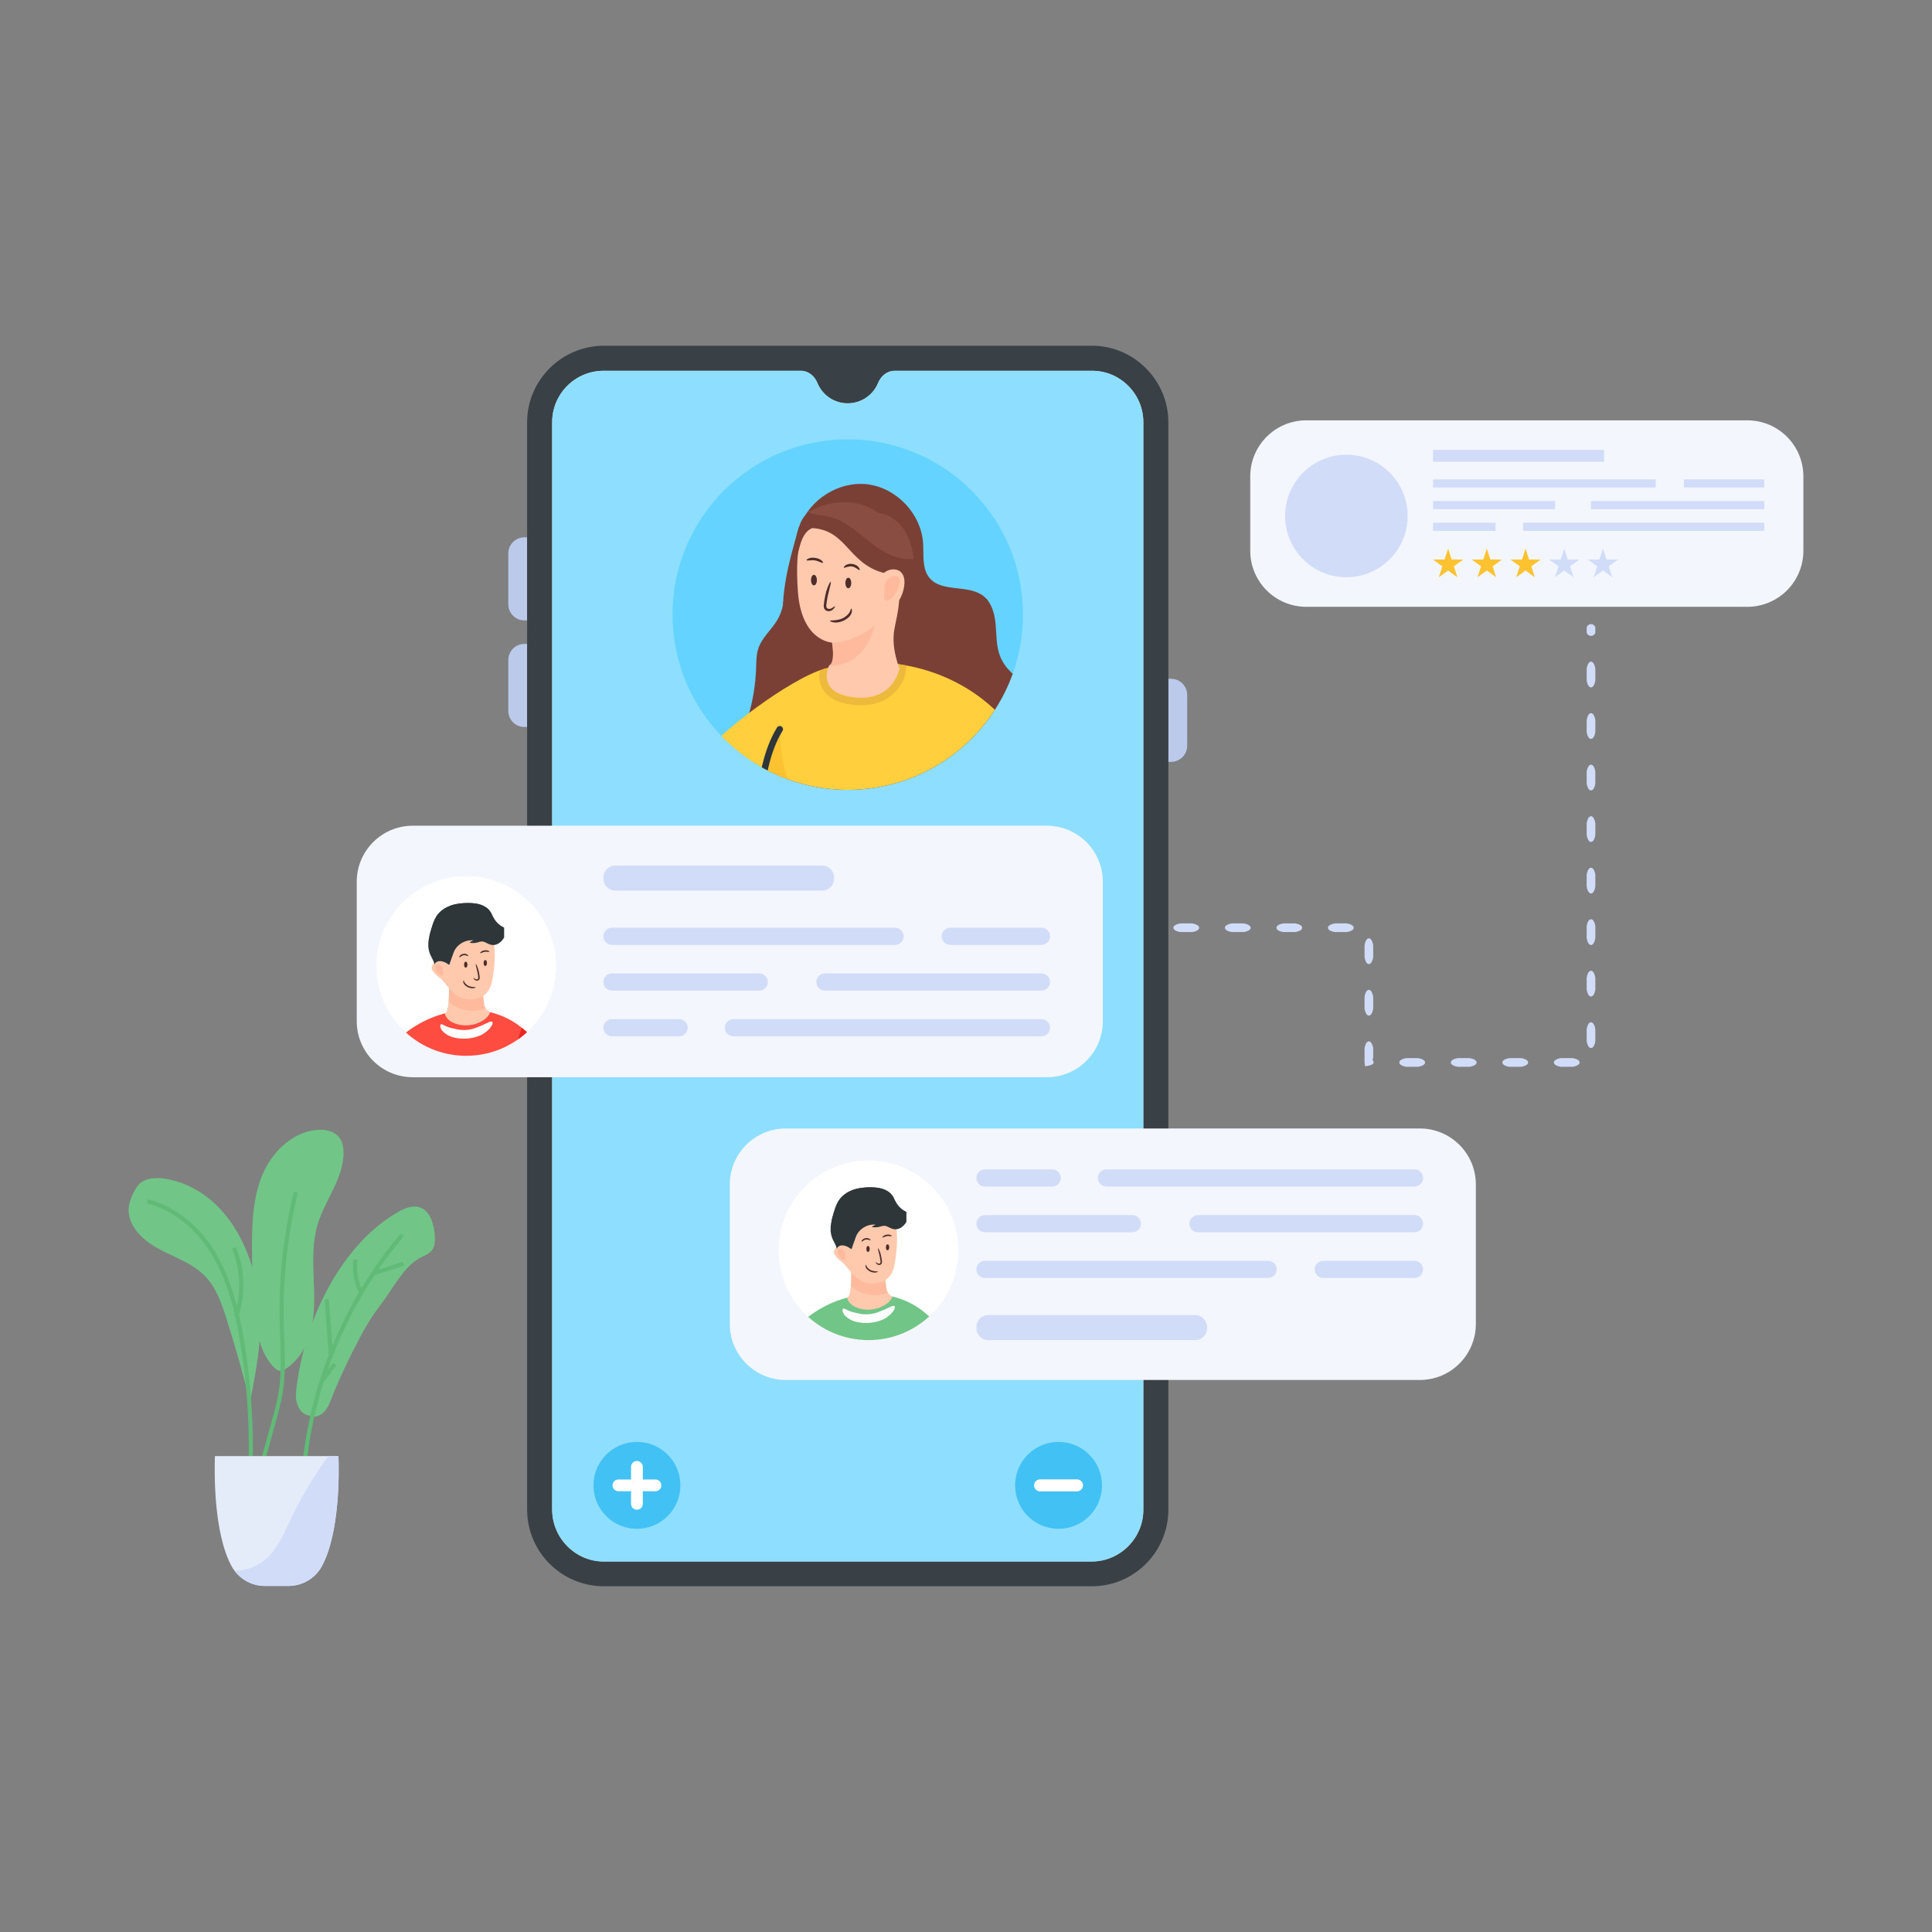 <svg xmlns="http://www.w3.org/2000/svg" xmlns:xlink="http://www.w3.org/1999/xlink" id="Layer_1" x="0" y="0" enable-background="new 0 0 300 300" version="1.1" viewBox="0 0 300 300" xml:space="preserve" width="550" height="550"><rect x="0" y="0" width="300" height="300" fill="#808080" stroke="none"/><g id="Forum_Discussion" fill="#000000" class="color000 svgShape"><path fill="#bbcaea" d="M181.425 118.303h.42c1.38 0 2.5-1.119 2.5-2.5v-7.902c0-1.381-1.119-2.5-2.5-2.5h-.42V118.303zM81.848 99.987h-.42c-1.38 0-2.5 1.119-2.5 2.5v7.902c0 1.381 1.119 2.5 2.5 2.5h.42V99.987zM81.848 83.433h-.42c-1.38 0-2.5 1.119-2.5 2.5v7.902c0 1.38 1.119 2.5 2.5 2.5h.42V83.433z" class="colorbbcaea svgShape"></path><path fill="#3a4146" d="M181.425,65.566v168.825c0,6.609-5.357,11.922-11.837,11.922
									H93.773c-6.566,0-11.923-5.313-11.923-11.922V65.566
									c0-6.522,5.357-11.88,11.923-11.88h75.816
									C176.069,53.686,181.425,59.044,181.425,65.566z" class="color3a4146 svgShape"></path><path fill="#ffffff" d="M169.589,57.574h-30.662c-1.188,0-2.137,0.809-2.588,1.909
									c-0.76,1.851-2.592,3.145-4.723,3.145c-2.098,0-3.922-1.293-4.68-3.144
									c-0.451-1.1-1.4-1.91-2.588-1.91H93.73
									c-4.414,0-7.992,3.578-7.992,7.992v168.826c0,4.449,3.629,8.079,7.992,8.079
									h75.773c4.419,0,8.035-3.616,8.035-8.035V65.566
									C177.538,61.16,173.952,57.574,169.589,57.574z" class="colorfff svgShape"></path><path fill="#64d3ff" d="M169.589,57.574h-30.662c-1.188,0-2.137,0.809-2.588,1.909
									c-0.76,1.851-2.592,3.145-4.723,3.145c-2.098,0-3.922-1.293-4.68-3.144
									c-0.451-1.1-1.4-1.91-2.588-1.91H93.73
									c-4.414,0-7.992,3.578-7.992,7.992v168.826c0,4.449,3.629,8.079,7.992,8.079
									h75.773c4.419,0,8.035-3.616,8.035-8.035V65.566
									C177.538,61.16,173.952,57.574,169.589,57.574z" opacity=".73" class="color64d3ff svgShape"></path><circle cx="98.902" cy="230.647" r="6.748" fill="#42c1f4" class="color42c1f4 svgShape"></circle><circle cx="164.371" cy="230.647" r="6.748" fill="#42c1f4" class="color42c1f4 svgShape"></circle><path fill="#dadaf5" d="M168.16,230.647c0,0.255-0.103,0.48-0.269,0.646
						c-0.161,0.166-0.395,0.269-0.646,0.269h-5.752c-0.502,0-0.91-0.408-0.91-0.915
						c0-0.251,0.103-0.48,0.269-0.646c0.161-0.166,0.39-0.269,0.641-0.269h5.752
						C167.752,229.732,168.16,230.145,168.16,230.647z" class="colordadaf5 svgShape"></path><g fill="#000000" class="color000 svgShape"><path fill="#ffffff" d="M168.16,230.647c0,0.255-0.103,0.48-0.269,0.646
						c-0.161,0.166-0.395,0.269-0.646,0.269h-5.752c-0.502,0-0.91-0.408-0.91-0.915
						c0-0.251,0.103-0.48,0.269-0.646c0.161-0.166,0.39-0.269,0.641-0.269h5.752
						C167.752,229.732,168.16,230.145,168.16,230.647z" class="colorfff svgShape"></path></g><g fill="#000000" class="color000 svgShape"><path fill="#ffffff" d="M102.69,230.647c0,0.255-0.103,0.48-0.269,0.646
						c-0.161,0.166-0.395,0.269-0.646,0.269h-5.752
						c-0.502,0-0.91-0.408-0.91-0.915c0-0.251,0.103-0.48,0.269-0.646
						c0.161-0.166,0.39-0.269,0.641-0.269h5.752
						C102.282,229.732,102.69,230.145,102.69,230.647z" class="colorfff svgShape"></path></g><g fill="#000000" class="color000 svgShape"><path fill="#ffffff" d="M98.902,234.435c-0.255,0-0.48-0.103-0.646-0.269
						c-0.166-0.161-0.269-0.395-0.269-0.646v-5.752c0-0.502,0.408-0.91,0.915-0.91
						c0.251,0,0.48,0.103,0.646,0.269c0.166,0.161,0.269,0.39,0.269,0.641v5.752
						C99.817,234.028,99.404,234.435,98.902,234.435z" class="colorfff svgShape"></path></g><g fill="#000000" class="color000 svgShape"><path fill="#f3f6fd" d="M220.469,175.228h-98.448c-4.805,0-8.7,3.895-8.7,8.7v21.655
					c0,4.805,3.895,8.7,8.7,8.7h98.448c4.805,0,8.7-3.895,8.7-8.7
					v-21.655C229.17,179.123,225.274,175.228,220.469,175.228z" class="colorf3f6fd svgShape"></path><path fill="#d1dcf8" d="M185.588 204.208h-32.122c-1.023 0-1.853.829-1.853 1.853v.177c0 1.023.829 1.853 1.853 1.853h32.122c1.023 0 1.853-.829 1.853-1.853v-.177C187.441 205.038 186.611 204.208 185.588 204.208zM151.613 197.11L151.613 197.11c0-.735.596-1.33 1.33-1.33h43.974c.735 0 1.33.596 1.33 1.33l0 0c0 .735-.596 1.33-1.33 1.33h-43.974C152.209 198.441 151.613 197.845 151.613 197.11zM175.827 191.343h-22.884c-.735 0-1.33-.596-1.33-1.33l0 0c0-.735.596-1.33 1.33-1.33h22.884c.735 0 1.33.596 1.33 1.33l0 0C177.158 190.747 176.562 191.343 175.827 191.343zM163.383 184.245h-10.439c-.735 0-1.33-.596-1.33-1.33l0 0c0-.735.596-1.33 1.33-1.33h10.439c.735 0 1.33.596 1.33 1.33l0 0C164.713 183.65 164.117 184.245 163.383 184.245zM219.645 191.343h-33.625c-.735 0-1.33-.596-1.33-1.33l0 0c0-.735.596-1.33 1.33-1.33h33.625c.735 0 1.33.596 1.33 1.33l0 0C220.975 190.747 220.379 191.343 219.645 191.343zM219.645 184.245h-47.838c-.735 0-1.33-.596-1.33-1.33v-0c0-.735.596-1.33 1.33-1.33h47.838c.735 0 1.33.596 1.33 1.33v0C220.975 183.649 220.379 184.245 219.645 184.245zM204.143 197.11L204.143 197.11c0-.735.596-1.33 1.33-1.33h14.171c.735 0 1.33.596 1.33 1.33l0 0c0 .735-.596 1.33-1.33 1.33h-14.171C204.739 198.44 204.143 197.845 204.143 197.11z" class="colord1dcf8 svgShape"></path></g><g fill="#000000" class="color000 svgShape"><path fill="#f3f6fd" d="M162.545,167.271H64.097c-4.805,0-8.7-3.895-8.7-8.7v-21.655
					c0-4.805,3.895-8.7,8.7-8.7h98.448c4.805,0,8.7,3.895,8.7,8.7
					v21.655C171.245,163.375,167.35,167.271,162.545,167.271z" class="colorf3f6fd svgShape"></path><path fill="#d1dcf8" d="M127.664 138.29H95.542c-1.023 0-1.853-.829-1.853-1.853v-.177c0-1.023.829-1.853 1.853-1.853h32.122c1.023 0 1.853.829 1.853 1.853v.177C129.516 137.461 128.687 138.29 127.664 138.29zM93.689 145.388L93.689 145.388c0 .735.596 1.33 1.33 1.33h43.974c.735 0 1.33-.596 1.33-1.33l0 0c0-.735-.596-1.33-1.33-1.33H95.019C94.285 144.058 93.689 144.654 93.689 145.388zM117.903 151.156H95.019c-.735 0-1.33.596-1.33 1.33l0 0c0 .735.596 1.33 1.33 1.33h22.884c.735 0 1.33-.596 1.33-1.33l0 0C119.233 151.751 118.638 151.156 117.903 151.156zM105.458 158.253h-10.439c-.735 0-1.33.596-1.33 1.33l0 0c0 .735.596 1.33 1.33 1.33h10.439c.735 0 1.33-.596 1.33-1.33l0 0C106.789 158.849 106.193 158.253 105.458 158.253zM161.721 151.156h-33.625c-.735 0-1.33.596-1.33 1.33l0 0c0 .735.596 1.33 1.33 1.33h33.625c.735 0 1.33-.596 1.33-1.33l0 0C163.051 151.751 162.455 151.156 161.721 151.156zM161.721 158.254h-47.838c-.735 0-1.33.596-1.33 1.33l0 0c0 .735.596 1.33 1.33 1.33h47.838c.735 0 1.33-.596 1.33-1.33l0 0C163.051 158.849 162.455 158.254 161.721 158.254zM146.219 145.389v0c0 .735.596 1.33 1.33 1.33h14.171c.735 0 1.33-.596 1.33-1.33v-0c0-.735-.596-1.33-1.33-1.33H147.549C146.814 144.058 146.219 144.654 146.219 145.389z" class="colord1dcf8 svgShape"></path></g><g fill="#000000" class="color000 svgShape"><circle cx="72.392" cy="150" r="13.945" fill="#ffffff" class="colorfff svgShape"></circle><defs><circle id="SVGID_5_" cx="72.392" cy="150" r="13.945" fill="#000000" class="color000 svgShape"></circle></defs><clipPath id="SVGID_2_"><use overflow="visible" xlink:href="#SVGID_5_"></use></clipPath><g clip-path="url(#SVGID_2_)" fill="#000000" class="color000 svgShape"><path fill="#fec9ac" d="M79.652,183.189c0.621,0.062,1.517-0.013,2.546-0.205
											c3.383-0.631,8.228-2.536,9.729-5.082
											c0.226-0.382,0.395-0.76,0.513-1.124
											c0.921-2.8-3.927-8.564-3.927-8.564
											c-1.31,2.681-2.352,5.293-4.036,6.58
											c0.126,0.108,0.969,1.482,1.226,1.992
											c0.005,0.013,0.008,0.023,0.005,0.033
											c0.062,0.639-5.492,3.465-5.492,3.465s-0.606,0.131-1.224-0.308
											c-0.621-0.439-1.786-1.278-2.151-0.736
											c-0.362,0.544,2.346,2.289,1.229,1.789
											c-0.924-0.413-3.129-0.896-3.978-0.698
											c-0.175,0.038-0.295,0.108-0.329,0.213
											C73.554,181.156,76.985,182.92,79.652,183.189z" class="colorfec9ac svgShape"></path><path fill="#fe4c40" d="M82.258,176.301l1.646,9.081
																						c-11.926,1.568-22.95-1.319-22.95-1.319l0.56-5.779l0.311-3.214
																						c-2.373-0.747-5.058-8.046-5.058-8.046s1.675-2.454,4.786-5.423
																						c2.505-2.394,5.66-4.031,9.083-4.571
																						c3.196-0.505,6.359-0.064,9.169,1.687
																						c0.395,0.246,0.803,0.54,1.219,0.873
																						c4.51,3.603,9.938,11.687,9.938,11.687
																						C87.132,176.588,82.258,176.301,82.258,176.301z" class="colorfe4c40 svgShape"></path><polygon fill="#f3f6fd" points="72.605 165.216 73.702 168.591 77.251 168.591 74.38 170.677 75.476 174.052 72.605 171.966 69.735 174.052 70.831 170.677 67.96 168.591 71.509 168.591" class="colorf3f6fd svgShape"></polygon><path fill="#ea241f" d="M82.258,176.301l1.646,9.081
																						c-8.914,2.23-22.889-0.562-22.95-1.319l0.56-5.779
																						c0.58,0.133,1.167,0.24,1.759,0.318
																						c2.588,0.338,5.306,0.06,7.628-1.133
																						c2.4-1.232,4.243-3.366,5.567-5.717
																						c1.323-2.352,2.175-4.933,3.02-7.497
																						c0.512-1.555,1.025-3.111,1.537-4.665
																						c4.51,3.603,9.938,11.687,9.938,11.687
																						C87.132,176.588,82.258,176.301,82.258,176.301z" class="colorea241f svgShape"></path><path fill="#c16244" d="M83.902,185.496c-0.054,0-0.102-0.038-0.112-0.094
																							l-3.059-16.519c-0.012-0.062,0.029-0.122,0.092-0.133
																							c0.061-0.012,0.122,0.029,0.133,0.092l3.059,16.519
																							c0.012,0.062-0.029,0.122-0.092,0.133
																							C83.917,185.496,83.909,185.496,83.902,185.496z" class="colorc16244 svgShape"></path><path fill="#edba3b" d="M60.953,184.177c-0.004,0-0.008-0-0.012-0.001
																							c-0.063-0.006-0.108-0.063-0.102-0.126l1.574-15.263
																							c0.006-0.063,0.065-0.107,0.126-0.102
																							c0.063,0.006,0.108,0.063,0.102,0.126l-1.574,15.263
																							C61.06,184.133,61.011,184.177,60.953,184.177z" class="coloredba3b svgShape"></path><g fill="#000000" class="color000 svgShape"><path fill="#fec9ac" d="M76.116,157.179c-0.321,0.951-1.513,1.604-2.416,1.852
																					c-0.856,0.235-1.763,0.255-2.623,0.028
																					c-1.935-0.511-1.983-1.71-1.983-1.71
																					c0.327-0.106,0.486-0.939,0.561-1.837
																					c0.094-1.131,0.058-2.362,0.058-2.362h5.14
																					c0,0,0.151,1.562,0.314,2.765c0.034,0.242,0.118,0.475,0.251,0.676
																					c0.117,0.182,0.27,0.341,0.456,0.461
																					C76.013,157.142,76.116,157.179,76.116,157.179z" class="colorfec9ac svgShape"></path></g><g opacity=".5" fill="#000000" class="color000 svgShape"><path fill="#ffab90" d="M75.418,156.592c-1.756,0.635-3.83,0.428-5.317-0.699
																					c-0.156-0.118-0.304-0.245-0.445-0.38
																					c0.094-1.131,0.058-2.362,0.058-2.362h5.14
																					c0,0,0.151,1.562,0.314,2.765
																					C75.201,156.158,75.285,156.39,75.418,156.592z" class="colorffab90 svgShape"></path></g><g fill="#000000" class="color000 svgShape"><path fill="#ffffff" d="M76.434,158.681c0.104,0.094,0.075,0.345-0.17,0.722
																		c-0.246,0.371-0.719,0.872-1.522,1.304
																		c-1.403,0.637-3.029,0.751-4.508,0.334
																		c-0.841-0.288-1.464-0.759-1.713-1.213
																		c-0.257-0.457-0.156-0.75-0.027-0.785
																		c0.308-0.062,0.622,0.453,2.101,0.702
																		c1.182,0.333,2.478,0.242,3.594-0.265
																		C75.554,158.975,76.192,158.455,76.434,158.681z" class="colorfff svgShape"></path></g><g fill="#000000" class="color000 svgShape"><path fill="#ffffff" d="M84.155,174.204c-0.075-0.291,0.438-0.643,1.402-1.23
																		c0.861-0.413,1.657-0.964,2.347-1.624
																		c0.888-0.694,1.399-1.05,1.65-0.873
																		c0.23,0.156,0.122,0.85-0.722,1.847
																		c-0.792,0.757-1.703,1.387-2.69,1.861
																		C84.909,174.625,84.222,174.482,84.155,174.204z" class="colorfff svgShape"></path></g><g fill="#000000" class="color000 svgShape"><path fill="#ffffff" d="M61.132,171.999c-0.169,0.218-0.741,0.146-1.511-0.539
																		c-0.568-0.647-1.043-1.374-1.406-2.154
																		c-0.316-0.98-0.153-1.532,0.122-1.602
																		c0.293-0.078,0.623,0.302,1.097,1.031
																		c0.31,0.665,0.716,1.287,1.2,1.838
																		C61.11,171.302,61.326,171.757,61.132,171.999z" class="colorfff svgShape"></path></g><g fill="#000000" class="color000 svgShape"><path fill="#fec9ac" d="M76.577,151.415c-0.138,0.984-0.338,2.022-1.01,2.754
															c-0.597,0.649-1.495,0.958-2.376,1
															c-0.478,0.023-0.963-0.026-1.415-0.185
															c-0.917-0.32-1.626-1.049-2.262-1.779
															c-0.236-0.27-0.469-0.545-0.689-0.83
															c-0.227-0.295-0.511-0.537-0.816-0.751
															c-0.001-0.001-0.003-0.002-0.004-0.003
															c-0.243-0.171-0.441-0.398-0.629-0.626
															c-0.151-0.181-0.303-0.374-0.341-0.603
															c-0.035-0.208,0.029-0.424,0.149-0.595
															c0.074-0.102,0.163-0.189,0.265-0.263
															c-0.197-1.064-0.083-2.19,0.34-3.188
															c0.563-1.329,1.666-2.419,3.002-2.965l4.978-0.781
															c0.022,0.744,0.34,1.441,0.566,2.149
															C77.02,146.882,76.888,149.192,76.577,151.415z" class="colorfec9ac svgShape"></path><path fill="#2e363a" d="M78.28,144.03c-0.631-0.287-1.174-0.767-1.536-1.359
															c-0.149-0.243-0.269-0.504-0.403-0.755
															c-0.09-0.168-0.186-0.331-0.301-0.482
															c-0.367-0.478-0.909-0.8-1.484-0.979
															c-0.576-0.179-1.182-0.226-1.785-0.234
															c-0.938-0.009-1.888,0.079-2.771,0.393
															c-0.885,0.314-1.702,0.87-2.218,1.653
															c-0.369,0.561-0.57,1.213-0.766,1.854
															c-0.128,0.424-0.256,0.849-0.352,1.28
															c-0.064,0.286-0.115,0.574-0.141,0.866
															c-0.068,0.732,0.044,1.483,0.369,2.143
															c0.217,0.44,0.471,0.849,0.591,1.356
															c0.072-0.25,0.305-0.431,0.557-0.493
															c0.322-0.081,0.666,0.004,0.97,0.12
															c0.228,0.089,0.749,0.443,0.749,0.443s0.527-1.551,0.699-1.984
															c0.471-1.179,1.775-1.966,3.037-1.832
															c-0.179,0.147-0.499,0.156-0.546,0.382l0.313,0.026
															c0.356,0.032,0.712-0.024,1.051-0.137
															c0.311-0.1,0.657-0.136,0.913-0.021
															c0.386,0.169,0.751,0.409,1.167,0.463
															c0.501,0.064,1.007-0.156,1.378-0.499
															c0.203-0.188,0.368-0.41,0.51-0.647V144.03z" class="color2e363a svgShape"></path><path fill="#ffab90" d="M68.789,151.253c0.011,0.113-0.079,0.226-0.19,0.239
															c-0.055,0.008-0.107-0.006-0.158-0.026
															c-0.177-0.07-0.313-0.217-0.429-0.367
															c-0.213-0.273-0.401-0.589-0.409-0.936
															c-0.002-0.109,0.017-0.226,0.09-0.307
															c0.104-0.115,0.286-0.122,0.437-0.081
															c0.303,0.081,0.554,0.331,0.638,0.633L68.789,151.253z" opacity=".5" class="colorffab90 svgShape"></path><g fill="#000000" class="color000 svgShape"><path fill="#2e363a" d="M75.938,144.119c-0.375,0.233-0.86,0.152-1.288,0.041
														c-0.667-0.173-1.342-0.405-2.026-0.318
														c-0.678,0.083-1.305,0.499-1.649,1.086
														c-0.085,0.147-0.154,0.303-0.256,0.439
														c-0.249,0.329-0.668,0.491-1.079,0.522
														c-0.412,0.03-0.821-0.057-1.224-0.143
														c-0.395-0.083-0.789-0.167-1.182-0.252
														c-0.19-0.041-0.377-0.081-0.57-0.09
														c0.096-0.431,0.224-0.857,0.352-1.28
														c0.196-0.642,0.397-1.293,0.766-1.854
														c0.516-0.783,1.333-1.339,2.218-1.653
														c0.883-0.314,1.834-0.403,2.771-0.393
														c0.603,0.008,1.209,0.055,1.785,0.234
														c0.574,0.179,1.117,0.501,1.484,0.979
														c0.115,0.151,0.211,0.314,0.301,0.482
														c0.034,0.279,0.09,0.559,0.111,0.84
														C76.491,143.266,76.373,143.85,75.938,144.119z" class="color2e363a svgShape"></path></g><g fill="#000000" class="color000 svgShape"><path fill="#4f2d2a" d="M71.329 148.653c-.02-.012-.023-.056.008-.129.032-.072.101-.174.233-.269.23-.148.526-.194.79-.124.154.05.251.126.304.184.052.06.063.103.047.121-.036.042-.155-.041-.406-.087-.209-.054-.433-.019-.615.097C71.465 148.567 71.377 148.683 71.329 148.653zM74.556 148.005c-.03-.029.037-.18.307-.324.235-.102.494-.143.749-.117.301.055.411.178.391.216-.022.049-.157.015-.413.009-.216-.022-.438.013-.637.1C74.711 147.973 74.593 148.047 74.556 148.005zM73.504 151.849c.019-.017.083.033.202.116.059.039.136.086.227.105.086.019.209.003.273-.068.115-.103.032-.415.004-.658-.04-.254-.094-.506-.159-.755-.138-.591-.226-.883-.176-.903.041-.017.211.247.394.846.067.256.122.515.164.777.021.131.038.26.053.395.006.069.01.144-.004.225-.013.08-.051.168-.117.233-.168.145-.355.129-.483.087-.131-.048-.209-.124-.264-.184C73.51 151.941 73.486 151.865 73.504 151.849zM73.863 153.311c.006.022-.042.061-.153.097-.111.034-.288.069-.524.043-.396-.06-.775-.24-1.055-.543-.156-.188-.209-.382-.203-.507.006-.126.05-.178.071-.173.056.007.01.236.3.529.233.253.573.419.92.47C73.63 153.303 73.85 153.253 73.863 153.311z" class="color4f2d2a svgShape"></path><ellipse cx="75.354" cy="149.535" fill="#4f2d2a" rx=".259" ry=".465" class="color4f2d2a svgShape"></ellipse><ellipse cx="72.321" cy="149.791" fill="#4f2d2a" rx=".259" ry=".465" class="color4f2d2a svgShape"></ellipse></g></g><g fill="#000000" class="color000 svgShape"><path fill="#fec9ac" d="M61.825,175.068c0,0-0.551,4.763-7.032,5.728
							c-6.481,0.963-10.185-18.234-10.185-18.234s2.003-1.234,2.958-1.948
							c0.112,0,5.237,10.183,5.509,10.726c0.269,0.546,3.691-4.318,3.691-4.318
							L61.825,175.068z" class="colorfec9ac svgShape"></path></g><g fill="#000000" class="color000 svgShape"><path fill="#fec9ac" d="M47.564,160.614c0.025,0.414-2.456,2.18-2.956,1.948
							c-0.501-0.232-3.306-3.305-3.284-5.729c0.022-2.426,5.096,2.871,5.029,2.446
							c-0.067-0.428,0.313-1.976,0.697-1.707
							C47.43,157.841,47.564,160.614,47.564,160.614z" class="colorfec9ac svgShape"></path></g></g></g><g fill="#000000" class="color000 svgShape"><circle cx="134.857" cy="194.146" r="13.945" fill="#ffffff" class="colorfff svgShape"></circle><defs><circle id="SVGID_7_" cx="134.857" cy="194.146" r="13.945" fill="#000000" class="color000 svgShape"></circle></defs><clipPath id="SVGID_4_"><use overflow="visible" xlink:href="#SVGID_7_"></use></clipPath><g clip-path="url(#SVGID_4_)" fill="#000000" class="color000 svgShape"><path fill="#fec9ac" d="M142.118,227.335c0.621,0.062,1.517-0.013,2.546-0.205
											c3.383-0.631,8.228-2.536,9.729-5.082
											c0.226-0.382,0.395-0.76,0.513-1.124
											c0.921-2.8-3.927-8.564-3.927-8.564
											c-1.31,2.681-2.352,5.293-4.036,6.58
											c0.126,0.108,0.969,1.482,1.226,1.992
											c0.005,0.013,0.008,0.023,0.005,0.033
											c0.062,0.639-5.492,3.465-5.492,3.465s-0.606,0.131-1.224-0.308
											c-0.621-0.439-1.786-1.278-2.151-0.736
											c-0.362,0.544,2.346,2.289,1.229,1.789
											c-0.924-0.413-3.129-0.896-3.978-0.698
											c-0.175,0.038-0.295,0.108-0.329,0.213
											C136.02,225.302,139.451,227.065,142.118,227.335z" class="colorfec9ac svgShape"></path><path fill="#71c687" d="M144.724,220.447l1.646,9.081
																						c-11.926,1.568-22.95-1.319-22.95-1.319l0.56-5.779l0.311-3.214
																						c-2.373-0.747-5.058-8.046-5.058-8.046s1.675-2.454,4.786-5.423
																						c2.505-2.394,5.66-4.031,9.083-4.571
																						c3.196-0.505,6.359-0.064,9.169,1.687
																						c0.395,0.246,0.803,0.54,1.219,0.873
																						c4.51,3.603,9.938,11.687,9.938,11.687
																						C149.598,220.734,144.724,220.447,144.724,220.447z" class="color71c687 svgShape"></path><polygon fill="#f3f6fd" points="135.071 209.362 136.168 212.737 139.716 212.737 136.846 214.823 137.942 218.198 135.071 216.112 132.2 218.198 133.297 214.823 130.426 212.737 133.975 212.737" class="colorf3f6fd svgShape"></polygon><path fill="#c16244" d="M146.368,229.642c-0.054,0-0.102-0.038-0.112-0.094
																							l-3.059-16.519c-0.012-0.062,0.029-0.122,0.092-0.133
																							c0.061-0.012,0.122,0.029,0.133,0.092l3.059,16.519
																							c0.012,0.062-0.029,0.122-0.092,0.133
																							C146.383,229.642,146.375,229.642,146.368,229.642z" class="colorc16244 svgShape"></path><path fill="#edba3b" d="M123.419,228.323c-0.004,0-0.008-0-0.012-0.001
																							c-0.063-0.006-0.108-0.063-0.102-0.126l1.574-15.263
																							c0.006-0.063,0.065-0.107,0.126-0.102
																							c0.063,0.006,0.108,0.063,0.102,0.126l-1.574,15.263
																							C123.526,228.279,123.477,228.323,123.419,228.323z" class="coloredba3b svgShape"></path><g fill="#000000" class="color000 svgShape"><path fill="#fec9ac" d="M138.582,201.325c-0.321,0.951-1.513,1.604-2.416,1.852
																					c-0.856,0.235-1.763,0.255-2.623,0.028
																					c-1.935-0.511-1.983-1.71-1.983-1.71
																					c0.327-0.106,0.486-0.939,0.561-1.837
																					c0.094-1.131,0.058-2.362,0.058-2.362h5.14
																					c0,0,0.151,1.562,0.314,2.765c0.034,0.242,0.118,0.475,0.251,0.676
																					c0.117,0.182,0.27,0.341,0.456,0.461
																					C138.479,201.288,138.582,201.325,138.582,201.325z" class="colorfec9ac svgShape"></path></g><g opacity=".5" fill="#000000" class="color000 svgShape"><path fill="#ffab90" d="M137.883,200.737c-1.756,0.635-3.83,0.428-5.317-0.699
																					c-0.156-0.118-0.304-0.245-0.445-0.38
																					c0.094-1.131,0.058-2.362,0.058-2.362h5.14
																					c0,0,0.151,1.562,0.314,2.765
																					C137.667,200.304,137.751,200.536,137.883,200.737z" class="colorffab90 svgShape"></path></g><g fill="#000000" class="color000 svgShape"><path fill="#ffffff" d="M138.9,202.827c0.104,0.094,0.075,0.345-0.17,0.722
																		c-0.246,0.371-0.719,0.872-1.522,1.304
																		c-1.403,0.637-3.029,0.751-4.508,0.334
																		c-0.841-0.288-1.464-0.759-1.713-1.213
																		c-0.257-0.457-0.156-0.75-0.027-0.785
																		c0.308-0.062,0.622,0.453,2.101,0.702
																		c1.182,0.333,2.478,0.242,3.594-0.265
																		C138.02,203.12,138.658,202.601,138.9,202.827z" class="colorfff svgShape"></path></g><g fill="#000000" class="color000 svgShape"><path fill="#ffffff" d="M146.621,218.35c-0.075-0.291,0.438-0.643,1.402-1.23
																		c0.861-0.413,1.657-0.964,2.347-1.624
																		c0.888-0.694,1.399-1.05,1.65-0.873
																		c0.23,0.156,0.122,0.85-0.722,1.847
																		c-0.792,0.757-1.703,1.387-2.69,1.861
																		C147.375,218.771,146.688,218.628,146.621,218.35z" class="colorfff svgShape"></path></g><g fill="#000000" class="color000 svgShape"><path fill="#ffffff" d="M123.598,216.145c-0.169,0.218-0.741,0.146-1.511-0.539
																		c-0.568-0.647-1.043-1.374-1.406-2.154
																		c-0.316-0.98-0.153-1.532,0.122-1.602
																		c0.293-0.078,0.623,0.302,1.097,1.031
																		c0.31,0.665,0.716,1.287,1.2,1.838
																		C123.576,215.448,123.791,215.902,123.598,216.145z" class="colorfff svgShape"></path></g><g fill="#000000" class="color000 svgShape"><path fill="#fec9ac" d="M139.043,195.56c-0.138,0.984-0.338,2.022-1.01,2.754
															c-0.597,0.649-1.495,0.958-2.376,1
															c-0.478,0.023-0.963-0.026-1.415-0.185
															c-0.917-0.32-1.626-1.049-2.262-1.779
															c-0.236-0.27-0.469-0.545-0.689-0.83
															c-0.227-0.295-0.511-0.537-0.816-0.751
															c-0.001-0.001-0.003-0.002-0.004-0.003
															c-0.243-0.171-0.441-0.398-0.629-0.626
															c-0.151-0.181-0.303-0.374-0.341-0.603
															c-0.035-0.208,0.029-0.424,0.149-0.595
															c0.074-0.102,0.163-0.189,0.265-0.263
															c-0.197-1.064-0.083-2.19,0.34-3.188
															c0.563-1.329,1.666-2.419,3.002-2.965l4.978-0.781
															c0.022,0.744,0.34,1.441,0.566,2.149
															C139.486,191.028,139.354,193.338,139.043,195.56z" class="colorfec9ac svgShape"></path><path fill="#2e363a" d="M140.746,188.175c-0.631-0.287-1.174-0.767-1.536-1.359
															c-0.149-0.243-0.269-0.504-0.403-0.755
															c-0.09-0.168-0.186-0.331-0.301-0.482
															c-0.367-0.478-0.909-0.8-1.484-0.979
															c-0.576-0.179-1.182-0.226-1.785-0.234
															c-0.938-0.009-1.888,0.079-2.771,0.393
															c-0.885,0.314-1.702,0.87-2.218,1.653
															c-0.369,0.561-0.57,1.213-0.766,1.854
															c-0.128,0.424-0.256,0.849-0.352,1.28
															c-0.064,0.286-0.115,0.574-0.141,0.866
															c-0.068,0.732,0.044,1.483,0.369,2.143
															c0.217,0.44,0.471,0.849,0.591,1.356
															c0.072-0.25,0.305-0.431,0.557-0.493
															c0.322-0.081,0.666,0.004,0.97,0.12
															c0.228,0.089,0.749,0.443,0.749,0.443s0.527-1.551,0.698-1.984
															c0.471-1.179,1.775-1.966,3.037-1.832
															c-0.179,0.147-0.499,0.156-0.546,0.382l0.313,0.026
															c0.356,0.032,0.712-0.024,1.051-0.137
															c0.311-0.1,0.657-0.136,0.913-0.021
															c0.386,0.169,0.751,0.409,1.167,0.463
															c0.501,0.064,1.007-0.156,1.378-0.499
															c0.203-0.188,0.368-0.41,0.51-0.647V188.175z" class="color2e363a svgShape"></path><path fill="#ffab90" d="M131.255,195.399c0.011,0.113-0.079,0.226-0.19,0.239
															c-0.055,0.008-0.107-0.006-0.158-0.026
															c-0.177-0.07-0.313-0.217-0.429-0.367
															c-0.213-0.273-0.401-0.589-0.409-0.936
															c-0.002-0.109,0.017-0.226,0.09-0.307
															c0.104-0.115,0.286-0.122,0.437-0.081
															c0.303,0.081,0.554,0.331,0.638,0.633L131.255,195.399z" opacity=".5" class="colorffab90 svgShape"></path><g fill="#000000" class="color000 svgShape"><path fill="#2e363a" d="M138.404,188.265c-0.375,0.233-0.86,0.152-1.288,0.041
														c-0.667-0.173-1.342-0.405-2.026-0.318
														c-0.678,0.083-1.305,0.499-1.649,1.086
														c-0.085,0.147-0.154,0.303-0.256,0.439
														c-0.249,0.329-0.668,0.491-1.079,0.522
														c-0.412,0.03-0.821-0.057-1.224-0.143
														c-0.395-0.083-0.789-0.168-1.182-0.252
														c-0.19-0.041-0.377-0.081-0.57-0.09
														c0.096-0.431,0.224-0.857,0.352-1.28
														c0.196-0.642,0.397-1.293,0.766-1.854
														c0.516-0.783,1.333-1.339,2.218-1.653
														c0.883-0.314,1.834-0.403,2.771-0.393
														c0.602,0.008,1.209,0.055,1.785,0.234
														c0.574,0.179,1.117,0.501,1.484,0.979
														c0.115,0.151,0.211,0.314,0.301,0.482
														c0.034,0.279,0.09,0.559,0.111,0.84
														C138.957,187.412,138.839,187.995,138.404,188.265z" class="color2e363a svgShape"></path></g><g fill="#000000" class="color000 svgShape"><path fill="#4f2d2a" d="M133.795 192.799c-.02-.012-.023-.056.008-.129.032-.072.101-.174.233-.269.23-.148.526-.194.79-.124.154.05.251.126.304.184.052.06.063.103.047.121-.036.042-.155-.041-.406-.087-.209-.054-.433-.019-.615.097C133.931 192.713 133.843 192.829 133.795 192.799zM137.022 192.151c-.03-.029.037-.18.307-.324.235-.102.494-.143.749-.117.301.055.411.178.391.216-.022.049-.157.015-.413.009-.216-.022-.438.013-.637.1C137.177 192.119 137.059 192.192 137.022 192.151zM135.969 195.995c.019-.017.083.033.202.116.059.039.136.086.227.105.086.019.209.003.273-.068.115-.103.032-.415.004-.658-.04-.254-.094-.506-.159-.755-.138-.591-.226-.883-.176-.903.041-.017.211.247.394.846.067.256.122.515.164.777.021.131.038.26.053.395.006.069.01.144-.004.225-.013.08-.051.168-.117.233-.168.145-.355.129-.483.087-.131-.048-.209-.124-.264-.184C135.976 196.087 135.952 196.01 135.969 195.995zM136.329 197.457c.006.022-.042.061-.153.097-.111.034-.288.069-.524.043-.396-.06-.775-.24-1.055-.543-.156-.188-.209-.382-.203-.507.006-.126.05-.178.071-.173.056.007.01.236.3.529.233.253.573.419.92.47C136.096 197.449 136.316 197.398 136.329 197.457z" class="color4f2d2a svgShape"></path><ellipse cx="137.82" cy="193.681" fill="#4f2d2a" rx=".259" ry=".465" class="color4f2d2a svgShape"></ellipse><ellipse cx="134.787" cy="193.936" fill="#4f2d2a" rx=".259" ry=".465" class="color4f2d2a svgShape"></ellipse></g></g><g fill="#000000" class="color000 svgShape"><path fill="#fec9ac" d="M124.291,219.214c0,0-0.551,4.763-7.032,5.728
							c-6.481,0.963-10.185-18.234-10.185-18.234s2.003-1.234,2.958-1.948
							c0.112,0,5.237,10.183,5.509,10.726c0.269,0.546,3.691-4.318,3.691-4.318
							L124.291,219.214z" class="colorfec9ac svgShape"></path></g><g fill="#000000" class="color000 svgShape"><path fill="#fec9ac" d="M110.03,204.76c0.025,0.414-2.456,2.18-2.956,1.948
							c-0.501-0.232-3.306-3.305-3.284-5.729c0.022-2.426,5.096,2.871,5.029,2.446
							c-0.067-0.428,0.313-1.976,0.697-1.707
							C109.896,201.987,110.03,204.76,110.03,204.76z" class="colorfec9ac svgShape"></path></g></g></g><g fill="#000000" class="color000 svgShape"><circle cx="131.638" cy="95.43" r="27.212" fill="#64d3ff" class="color64d3ff svgShape"></circle><defs><circle id="SVGID_9_" cx="131.638" cy="95.43" r="27.212" fill="#000000" class="color000 svgShape"></circle></defs><clipPath id="SVGID_6_"><use overflow="visible" xlink:href="#SVGID_9_"></use></clipPath><g clip-path="url(#SVGID_6_)" fill="#000000" class="color000 svgShape"><path fill="#7a4036" d="M117.41,103.737c0.035-1.036,0.022-2.093,0.352-3.074
								c0.567-1.677,2.045-2.871,2.942-4.399c0.681-1.163,0.993-2.451,1.067-3.785
								c0.003-0.009,0.007-0.018,0.01-0.027c0.401-1.235,0.608-2.595,0.921-3.861
								c0.31-1.253,0.516-2.519,0.711-3.794c0.156-1.019,0.341-1.996,0.645-2.968
								c0.036,0.022,0.074,0.04,0.11,0.063c1.414-4.287,6.081-7.24,10.56-6.684
								c4.478,0.554,8.282,4.562,8.603,9.062c0.136,1.886-0.204,4.015,1.003,5.47
								c1.926,2.324,6.033,0.952,8.394,2.832c1.286,1.025,1.728,2.775,1.875,4.41
								c0.145,1.636,0.081,3.329,0.671,4.861c1.537,3.995,6.622,5.213,9.436,8.436
								c2.748,3.153,2.895,8.095,0.833,11.731
								c-2.064,3.636-6.017,5.971-10.14,6.666
								c-4.124,0.697-8.39-0.108-12.283-1.634
								c-2.348-0.919-4.657-2.117-7.169-2.278
								c-3.331-0.211-6.58,1.433-9.902,1.152
								c-4.318-0.363-7.99-4.432-7.91-8.763l-3.922-1.302
								c0.864-1.425,1.506-3.016,1.976-4.602
								C116.911,108.812,117.32,106.279,117.41,103.737z" class="color7a4036 svgShape"></path><path fill="#ffcf3d" d="M110.231,127.283c3.368,2.657,7.677,4.749,7.677,4.749
															l-0.729,8.958h32.285v-6.531c17.233-2.182,19.189-7.483,19.189-7.483
															s-2.085-3.135-7.076-8.955c-0.002-0.005-0.002-0.007-0.007-0.012
															c-1.619-1.887-3.542-4.053-5.797-6.489
															c-3.978-4.292-8.746-6.687-13.38-7.83
															c-0.547-0.135-1.095-0.252-1.637-0.352
															c-5.275-0.983-10.227-0.41-13.45,0.748
															c-0.142,0.049-0.28,0.1-0.415,0.154
															c-0.75,0.296-1.602,0.699-2.522,1.192
															c-6.673,3.57-16.923,11.745-17.99,15.8
															C105.871,123.163,107.809,125.368,110.231,127.283z" class="colorffcf3d svgShape"></path><path fill="#fcc230" d="M149.521,141.009v-6.53
															c17.232-2.183,19.19-7.484,19.19-7.484s-2.085-3.135-7.076-8.955
															c1.12,1.744,0.206,4.754-0.746,6.6
															c-0.955,1.846-2.942,3.114-5.021,3.202
															c-3.685,0.152-6.566-2.986-8.881-5.854
															c-0.317,3.418-2.237,6.654-5.085,8.574
															c-2.848,1.917-6.566,2.477-9.853,1.485
															c-3.664-1.107-6.617-4.022-8.311-7.457
															c-1.691-3.432-2.689-7.531-2.598-11.358
															c-2.685,5.197-3.67,11.528-3.3,18.761
															c0.081,0.041,0.125,0.061,0.125,0.061l-0.729,8.956H149.521z" class="colorfcc230 svgShape"></path><path fill="#2e363a" d="M149.465 134.98c-.235 0-.445-.168-.49-.408l-2.197-11.784c-.051-.271.128-.533.399-.583.264-.045.532.127.583.4l2.197 11.784c.051.271-.128.533-.399.583C149.526 134.977 149.496 134.98 149.465 134.98zM117.908 132.555c-.258 0-.477-.198-.497-.46-.041-.502-.938-12.383 3.249-19.127.146-.235.457-.305.688-.161.234.146.307.454.161.688-4.013 6.464-3.111 18.4-3.103 18.52.022.275-.183.517-.458.539C117.935 132.554 117.922 132.555 117.908 132.555z" class="color2e363a svgShape"></path><g fill="#000000" class="color000 svgShape"><path fill="#edba3b" d="M127.762,107.025c0.811,1.369,2.438,2.187,4.837,2.429
														c0.382,0.04,0.759,0.058,1.12,0.058c3.265,0,5.657-1.591,6.801-4.495
														l0.249-1.651c0-0.002-0.005-0.012-0.014-0.028
														c-5.275-0.983-10.227-0.41-13.45,0.748
														C127.159,104.9,127.149,105.995,127.762,107.025z" class="coloredba3b svgShape"></path></g><g fill="#000000" class="color000 svgShape"><path fill="#fec9ac" d="M123.893,91.815c0.551,7.818,5.303,7.96,5.303,7.96
														c0,0.01,0.003,0.017,0.003,0.027c0.517,3.401-0.447,3.516-0.447,3.516
														s-0.019,0.037-0.044,0.101c-0.277,0.658-1.557,4.312,4.008,4.876
														c6.119,0.618,6.878-4.444,6.986-4.444c0,0-1.052-2.419-0.945-5.034
														c0.104-2.615,1.758-5.031,0.365-12.37
														c-1.39-7.339-10.527-7.707-12.446-6.384
														C124.76,81.385,123.342,84,123.893,91.815z" class="colorfec9ac svgShape"></path></g><g opacity=".5" fill="#000000" class="color000 svgShape"><path fill="#ffab90" d="M128.708,103.419c1.799,0.01,3.642-0.604,5.06-2.18
														c0.945-1.046,1.667-2.497,2.045-4.106
														c-2.001,1.657-4.298,2.578-6.614,2.669
														c0.517,3.401-0.447,3.516-0.447,3.516S128.733,103.355,128.708,103.419z" class="colorffab90 svgShape"></path></g><g fill="#000000" class="color000 svgShape"><path fill="#7a4036" d="M142.002,100.479c-0.73-0.989-0.944-2.273-0.92-3.502
													c0.024-1.229,0.262-2.444,0.342-3.67
													c0.072-1.111-0.038-2.349-0.839-3.123
													c-0.588-0.569-1.429-0.768-2.214-0.999
													c-6.645-0.949-6.505-6.833-12.215-7.181
													c-1.097,0.37-1.621,1.598-1.94,2.711
													c-1.396,4.868-1.363,10.138,0.094,14.988
													c0.138,0.46,0.29,0.937,0.216,1.411
													c-0.075,0.474-0.461,0.939-0.941,0.92
													c-0.56-0.022-0.889-0.628-1.073-1.157
													c-1.021-2.932-1.124-6.121-0.744-9.203
													c0.379-3.082,1.226-6.084,2.069-9.072
													c0.271-0.962,0.571-1.972,1.294-2.663
													c0.746-0.713,1.821-0.962,2.851-1.029
													c3.42-0.222,7.353,0.694,9.852,3.041
													c2.498,2.347,3.63,6.059,4.725,9.306
													c0.853,2.529,1.399,5.163,1.831,7.793
													c0.102,0.618,0.442,2.007-0.191,2.479
													C143.495,102.056,142.389,101.004,142.002,100.479z" class="color7a4036 svgShape"></path></g><g fill="#000000" class="color000 svgShape"><path fill="#fec9ac" d="M135.813,90.74l0.905,3.176
													c0.667,0.574,1.701,0.43,2.371-0.136
													c0.672-0.569,1.034-1.459,1.234-2.35
													c0.193-0.853,0.221-1.855-0.338-2.496
													c-0.592-0.677-1.649-0.657-2.406-0.201
													C136.823,89.185,136.299,89.972,135.813,90.74z" class="colorfec9ac svgShape"></path></g><g opacity=".5" fill="#000000" class="color000 svgShape"><path fill="#ffab90" d="M137.271,92.725c-0.023,0.248,0.162,0.496,0.39,0.525
													c0.112,0.017,0.22-0.012,0.324-0.058
													c0.363-0.153,0.64-0.475,0.88-0.805
													c0.436-0.599,0.822-1.293,0.837-2.053
													c0.004-0.24-0.035-0.496-0.185-0.673
													c-0.212-0.252-0.586-0.268-0.895-0.178
													c-0.621,0.178-1.134,0.727-1.308,1.388L137.271,92.725z" class="colorffab90 svgShape"></path></g><g fill="#000000" class="color000 svgShape"><path fill="#4f2d2a" d="M133.47 88.525c.035-.021.041-.098-.015-.227-.056-.126-.178-.306-.409-.473-.404-.26-.925-.342-1.39-.219-.271.087-.442.221-.534.324-.092.106-.11.182-.083.213.063.074.273-.071.714-.152.367-.096.762-.034 1.082.17C133.23 88.374 133.386 88.578 133.47 88.525zM127.792 87.386c.053-.051-.065-.317-.54-.571-.413-.179-.869-.251-1.317-.206-.53.096-.724.313-.688.38.039.087.276.027.726.015.38-.038.771.023 1.121.175C127.52 87.329 127.727 87.458 127.792 87.386zM129.644 94.149c-.034-.03-.146.059-.355.205-.104.069-.24.152-.399.185-.152.033-.368.004-.48-.12-.202-.182-.057-.731-.007-1.157.071-.447.165-.89.28-1.328.243-1.04.398-1.554.31-1.589-.073-.03-.372.435-.694 1.488-.118.451-.215.907-.288 1.367-.037.231-.067.458-.093.695-.011.122-.018.254.007.396.023.141.089.296.206.41.295.256.625.227.85.154.231-.085.368-.218.465-.324C129.634 94.311 129.675 94.176 129.644 94.149zM128.887 96.404c-.01.038.074.108.27.17.194.06.506.121.922.075.697-.106 1.364-.422 1.856-.955.275-.331.368-.672.356-.891-.011-.222-.088-.313-.125-.305-.098.012-.018.416-.527.931-.41.446-1.007.737-1.618.827C129.296 96.389 128.909 96.301 128.887 96.404z" class="color4f2d2a svgShape"></path><ellipse cx="126.389" cy="90.077" fill="#4f2d2a" rx=".455" ry=".818" class="color4f2d2a svgShape"></ellipse><ellipse cx="131.725" cy="90.527" fill="#4f2d2a" rx=".455" ry=".818" class="color4f2d2a svgShape"></ellipse></g><g fill="#000000" class="color000 svgShape"><path fill="#7a4036" d="M152.565,93.008c-0.027-0.283-0.061-0.551-0.113-0.655
												c0.061,0.044,0.073,0.088,0.116,0.161
												c0.252,0.446,0.722,0.511,0.796,0.665
												c-0.025,0.055-0.139,0.244-0.323,0.359
												C152.767,93.56,152.59,93.304,152.565,93.008z" class="color7a4036 svgShape"></path></g><g opacity=".44" fill="#000000" class="color000 svgShape"><path fill="#9c5f50" d="M125.487,79.499c0.24,0.118,0.496,0.209,0.752,0.277
										c0.776,0.202,1.586,0.243,2.372,0.415
										c4.012,0.894,6.563,5.078,10.491,6.303
										c0.898,0.28,1.846,0.388,2.78,0.327
										c-0.148-1.195-0.398-2.369-0.887-3.465
										c-0.823-1.859-2.521-3.479-4.515-3.678
										c-0.658-0.476-1.373-0.86-2.136-1.134
										C131.449,77.501,128.173,77.977,125.487,79.499z" class="color9c5f50 svgShape"></path></g><g fill="#000000" class="color000 svgShape"><path fill="#fec9ac" d="M132.256,140.962c2.537,0.348,32.184,3.459,33.581-2.129
									c0.344-1.38,0.489-2.612,0.516-3.688c0.088-3.293-0.948-5.122-0.948-5.122
									c-0.024-0.314-5.507,3.317-15.174,4.322
									c-2.635,0.277-5.581,0.354-8.814,0.108c0,0-6.394-3.631-8.412-2.767
									c-2.014,0.864,2.348,2.956,2.642,3.033l0.003,0.003
									c-0.213,0-6.921-0.955-7.255,0.823
									C128.052,137.391,129.722,140.617,132.256,140.962z" class="colorfec9ac svgShape"></path></g><g opacity=".5" fill="#000000" class="color000 svgShape"><path fill="#ffab90" d="M150.231,134.345c3.087,2.301,7.116,3.317,10.923,2.716
									c1.839-0.29,3.61-0.955,5.2-1.917c0.088-3.293-0.948-5.122-0.948-5.122
									C165.381,129.708,159.898,133.339,150.231,134.345z" class="colorffab90 svgShape"></path></g></g></g><g fill="#000000" class="color000 svgShape"><path fill="#f3f6fd" d="M271.326,94.225h-68.488c-4.805,0-8.7-3.895-8.7-8.7V73.97
						c0-4.805,3.895-8.7,8.7-8.7h68.488c4.805,0,8.7,3.895,8.7,8.7
						v11.555C280.026,90.33,276.131,94.225,271.326,94.225z" class="colorf3f6fd svgShape"></path><rect width="26.562" height="1.841" x="222.527" y="69.861" fill="#d1dcf8" class="colord1dcf8 svgShape"></rect><rect width="34.574" height="1.262" x="222.527" y="74.437" fill="#d1dcf8" class="colord1dcf8 svgShape"></rect><rect width="18.938" height="1.262" x="222.527" y="77.803" fill="#d1dcf8" class="colord1dcf8 svgShape"></rect><rect width="9.712" height="1.262" x="222.527" y="81.169" fill="#d1dcf8" class="colord1dcf8 svgShape"></rect><rect width="26.901" height="1.262" x="247.05" y="77.803" fill="#d1dcf8" class="colord1dcf8 svgShape"></rect><rect width="37.439" height="1.262" x="236.512" y="81.169" fill="#d1dcf8" class="colord1dcf8 svgShape"></rect><rect width="12.479" height="1.262" x="261.472" y="74.437" fill="#d1dcf8" class="colord1dcf8 svgShape"></rect><g fill="#000000" class="color000 svgShape"><polygon fill="#fcc230" points="224.86 85.196 225.41 86.891 227.193 86.891 225.751 87.938 226.301 89.633 224.86 88.586 223.418 89.633 223.969 87.938 222.527 86.891 224.309 86.891" class="colorfcc230 svgShape"></polygon><polygon fill="#fcc230" points="230.873 85.196 231.423 86.891 233.205 86.891 231.764 87.938 232.314 89.633 230.873 88.586 229.431 89.633 229.982 87.938 228.54 86.891 230.322 86.891" class="colorfcc230 svgShape"></polygon><polygon fill="#fcc230" points="236.885 85.196 237.436 86.891 239.218 86.891 237.776 87.938 238.327 89.633 236.885 88.586 235.444 89.633 235.994 87.938 234.553 86.891 236.335 86.891" class="colorfcc230 svgShape"></polygon><polygon fill="#d1dcf8" points="242.898 85.196 243.449 86.891 245.231 86.891 243.789 87.938 244.34 89.633 242.898 88.586 241.457 89.633 242.007 87.938 240.566 86.891 242.348 86.891" class="colord1dcf8 svgShape"></polygon><polygon fill="#d1dcf8" points="248.911 85.196 249.462 86.891 251.244 86.891 249.802 87.938 250.353 89.633 248.911 88.586 247.469 89.633 248.02 87.938 246.578 86.891 248.36 86.891" class="colord1dcf8 svgShape"></polygon></g><g fill="#000000" class="color000 svgShape"><circle cx="209.067" cy="80.119" r="9.514" fill="#d1dcf8" class="colord1dcf8 svgShape"></circle></g></g><g fill="#000000" class="color000 svgShape"><path fill="#d1dcf8" d="M186.203 144.065c0 .287-.358.546-1.081.666h-1.838c-.723-.119-1.08-.378-1.08-.673s.358-.546 1.08-.673h1.838C185.845 143.512 186.203 143.764 186.203 144.065zM194.203 144.065c0 .287-.358.546-1.081.666h-1.838c-.723-.119-1.08-.378-1.08-.673s.358-.546 1.08-.673h1.838C193.845 143.512 194.203 143.764 194.203 144.065zM202.203 144.065c0 .287-.358.546-1.081.666h-1.838c-.723-.119-1.08-.378-1.08-.673s.358-.546 1.08-.673h1.838C201.845 143.512 202.203 143.764 202.203 144.065zM210.203 144.065c0 .287-.358.546-1.081.666h-1.838c-.723-.119-1.08-.378-1.08-.673s.358-.546 1.08-.673h1.838C209.845 143.512 210.203 143.764 210.203 144.065zM212.552 149.702c-.287 0-.546-.358-.666-1.081v-1.838c.119-.723.378-1.08.673-1.08s.546.358.673 1.08v1.838C213.105 149.345 212.853 149.702 212.552 149.702zM212.552 157.702c-.287 0-.546-.358-.666-1.081v-1.838c.119-.723.378-1.08.673-1.08s.546.358.673 1.08v1.838C213.105 157.345 212.853 157.702 212.552 157.702zM213.285 164.984c.013.235-.282.451-1.32.587-.03-.164-.057-.378-.079-.632v-2.156c.119-.723.378-1.08.673-1.08s.546.358.673 1.08v1.521c-.023.011-.05.038-.081.081C213.086 164.524 213.272 164.737 213.285 164.984zM221.285 164.984c0 .287-.358.546-1.081.666h-1.838c-.723-.119-1.08-.378-1.08-.673s.358-.546 1.08-.673h1.838C220.927 164.43 221.285 164.682 221.285 164.984zM229.285 164.984c0 .287-.358.546-1.081.666h-1.838c-.723-.119-1.08-.378-1.08-.673s.358-.546 1.08-.673h1.838C228.927 164.43 229.285 164.682 229.285 164.984zM237.285 164.984c0 .287-.358.546-1.081.666h-1.838c-.723-.119-1.08-.378-1.08-.673s.358-.546 1.08-.673h1.838C236.927 164.43 237.285 164.682 237.285 164.984zM245.285 164.984c0 .287-.358.546-1.081.666h-1.838c-.723-.119-1.08-.378-1.08-.673s.358-.546 1.08-.673h1.838C244.927 164.43 245.285 164.682 245.285 164.984zM247.057 158.741c.287 0 .547.358.666 1.081v1.838c-.119.723-.378 1.08-.673 1.08s-.546-.358-.673-1.08v-1.838C246.503 159.099 246.755 158.741 247.057 158.741zM247.057 150.741c.287 0 .547.358.666 1.081v1.838c-.119.723-.378 1.08-.673 1.08s-.546-.358-.673-1.08v-1.838C246.503 151.099 246.755 150.741 247.057 150.741zM247.057 142.741c.287 0 .547.358.666 1.081v1.838c-.119.723-.378 1.08-.673 1.08s-.546-.358-.673-1.08v-1.838C246.503 143.099 246.755 142.741 247.057 142.741zM247.057 134.741c.287 0 .547.358.666 1.081v1.838c-.119.723-.378 1.08-.673 1.08s-.546-.358-.673-1.08v-1.838C246.503 135.099 246.755 134.741 247.057 134.741zM247.057 126.741c.287 0 .547.358.666 1.081v1.838c-.119.723-.378 1.08-.673 1.08s-.546-.358-.673-1.08v-1.838C246.503 127.099 246.755 126.741 247.057 126.741zM247.057 118.741c.287 0 .547.358.666 1.081v1.838c-.119.723-.378 1.08-.673 1.08s-.546-.358-.673-1.08v-1.838C246.503 119.099 246.755 118.741 247.057 118.741zM247.057 110.741c.287 0 .547.358.666 1.081v1.838c-.119.723-.378 1.08-.673 1.08s-.546-.358-.673-1.08v-1.838C246.503 111.099 246.755 110.741 247.057 110.741zM247.057 102.741c.287 0 .547.358.666 1.081v1.838c-.119.723-.378 1.08-.673 1.08s-.546-.358-.673-1.08v-1.838C246.503 103.099 246.755 102.741 247.057 102.741zM247.057 96.913c.287 0 .547.164.666.494v.84c-.119.33-.378.494-.673.494s-.546-.163-.673-.494v-.84C246.503 97.076 246.755 96.913 247.057 96.913z" class="colord1dcf8 svgShape"></path></g><g fill="#000000" class="color000 svgShape"><path fill="#71c687" d="M48.251,206.732c0.696-2.698,0.564-5.531,0.455-8.316
							c-0.109-2.785-0.184-5.628,0.619-8.296c1.145-3.806,4.037-7.154,4.018-11.129
							c-0.004-0.838-0.158-1.712-0.672-2.374
							c-0.8-1.029-2.263-1.288-3.559-1.154
							c-3.688,0.38-6.738,3.299-8.245,6.687
							c-1.506,3.387-1.724,7.194-1.739,10.902
							c-0.015,3.523,0.133,7.047,0.441,10.556c0.157,1.787,0.36,3.589,0.945,5.285
							c0.378,1.097,0.926,2.15,1.676,3.039c0.904,1.07,1.4,1.22,2.54,0.378
							C46.54,210.975,47.697,208.878,48.251,206.732z" class="color71c687 svgShape"></path><path fill="#71c687" d="M20.142,189.102c0.458,1.617,1.656,2.939,3.029,3.908
							c1.373,0.969,2.931,1.635,4.445,2.365s3.02,1.547,4.194,2.75
							c1.733,1.775,2.58,4.212,3.333,6.575c1.368,4.291,2.597,8.626,3.685,12.996
							c0.905-4.646,1.814-9.35,1.559-14.077c-0.148-2.742-0.691-5.463-1.606-8.052
							c-1.067-3.02-2.663-5.887-4.914-8.166c-2.251-2.278-5.185-3.941-8.357-4.387
							c-1.523-0.214-3.445-0.07-4.308,1.372
							C20.32,185.86,19.646,187.352,20.142,189.102z" class="color71c687 svgShape"></path><path fill="#61ba76" d="M39.218 228.106l-.633-.018c.221-6.674-.233-13.395-1.344-19.974-.197-1.189-.436-2.479-.741-3.824l-.113-.036c.018-.06.042-.119.06-.185-.693-2.939-1.709-6.106-3.364-8.938-2.497-4.29-6.25-7.307-10.282-8.275l.149-.621c4.2 1.01 8.096 4.134 10.683 8.573 1.488 2.545 2.467 5.336 3.155 8.0.663-2.951.406-6.124-.741-8.92l.586-.239c1.35 3.274 1.517 7.05.472 10.438v.006c.317 1.374.562 2.701.765 3.914C38.985 214.626 39.439 221.39 39.218 228.106zM40.35 229.711l-.613-.17 2.407-8.672c.437-1.572.889-3.198 1.146-4.842.423-2.711.316-5.524.213-8.243-.029-.769-.058-1.537-.076-2.304-.162-6.872.581-13.742 2.209-20.421l.617.151c-1.614 6.624-2.351 13.439-2.19 20.255.018.764.047 1.529.076 2.295.104 2.75.212 5.593-.22 8.365-.262 1.681-.719 3.325-1.162 4.915L40.35 229.711z" class="color61ba76 svgShape"></path><path fill="#71c687" d="M67.144,189.844c-0.357-1.277-1.228-2.397-2.585-2.488
							c-1.118-0.077-2.367,0.559-3.498,1.299
							c-7.822,4.84-13.889,15.903-15.089,27.502
							c-0.201,1.944,0.742,3.5,2.047,3.652c0.009,0.001,0.019,0.002,0.028,0.003
							c0.131,0.017,0.256,0.044,0.376,0.079c1.081,0.324,2.244-0.642,2.819-2.148
							c1.401-3.669,3.013-6.943,4.795-10.341c0.9-1.703,1.908-3.287,3.015-4.728
							c1.946-2.531,3.493-5.788,6.009-7.263c0.715-0.437,1.9-0.71,2.29-1.784
							C67.751,192.525,67.427,190.803,67.144,189.844z" class="color71c687 svgShape"></path><path fill="#61ba76" d="M62.752,196.535l-4.547,1.446l-0.012-0.03
							c-3.059,4.606-5.527,9.601-7.337,14.817l0.878-1.153l0.502,0.382
							l-2.001,2.647c-1.518,4.816-2.474,9.81-2.826,14.853l-0.639-0.048
							c0.466-6.53,1.924-12.977,4.284-19.065l-0.639-8.615l0.633-0.054
							l0.58,7.241c1.171-2.838,2.539-5.592,4.093-8.239
							c-0.759-1.583-1.058-3.412-0.843-5.156l0.633,0.078
							c-0.185,1.482,0.03,3.035,0.603,4.421c1.798-2.993,3.836-5.843,6.1-8.508
							l0.484,0.412c-1.404,1.655-2.725,3.382-3.955,5.174l3.812-1.213
							L62.752,196.535z" class="color61ba76 svgShape"></path><g fill="#000000" class="color000 svgShape"><path fill="#e4ecf9" d="M49.975,243.201c-1.031,1.902-3.041,3.066-5.204,3.066h-3.613
						c-1.877,0-3.632-0.878-4.733-2.354c-0.172-0.223-0.331-0.458-0.464-0.713
						c-2.793-5.146-2.678-14.465-2.589-17.093h19.185
						C52.653,228.736,52.761,238.055,49.975,243.201z" class="colore4ecf9 svgShape"></path><path fill="#d1dcf8" d="M49.975,243.201c-1.031,1.902-3.041,3.066-5.204,3.066h-3.613
						c-1.877,0-3.632-0.878-4.733-2.354c0.534-0.006,1.062-0.07,1.578-0.184
						c1.132-0.254,2.22-0.757,3.117-1.501c1.947-1.616,2.952-4.065,4.039-6.355
						c1.628-3.435,3.588-6.705,5.846-9.765h1.552
						C52.653,228.736,52.761,238.055,49.975,243.201z" class="colord1dcf8 svgShape"></path></g></g></g></svg>